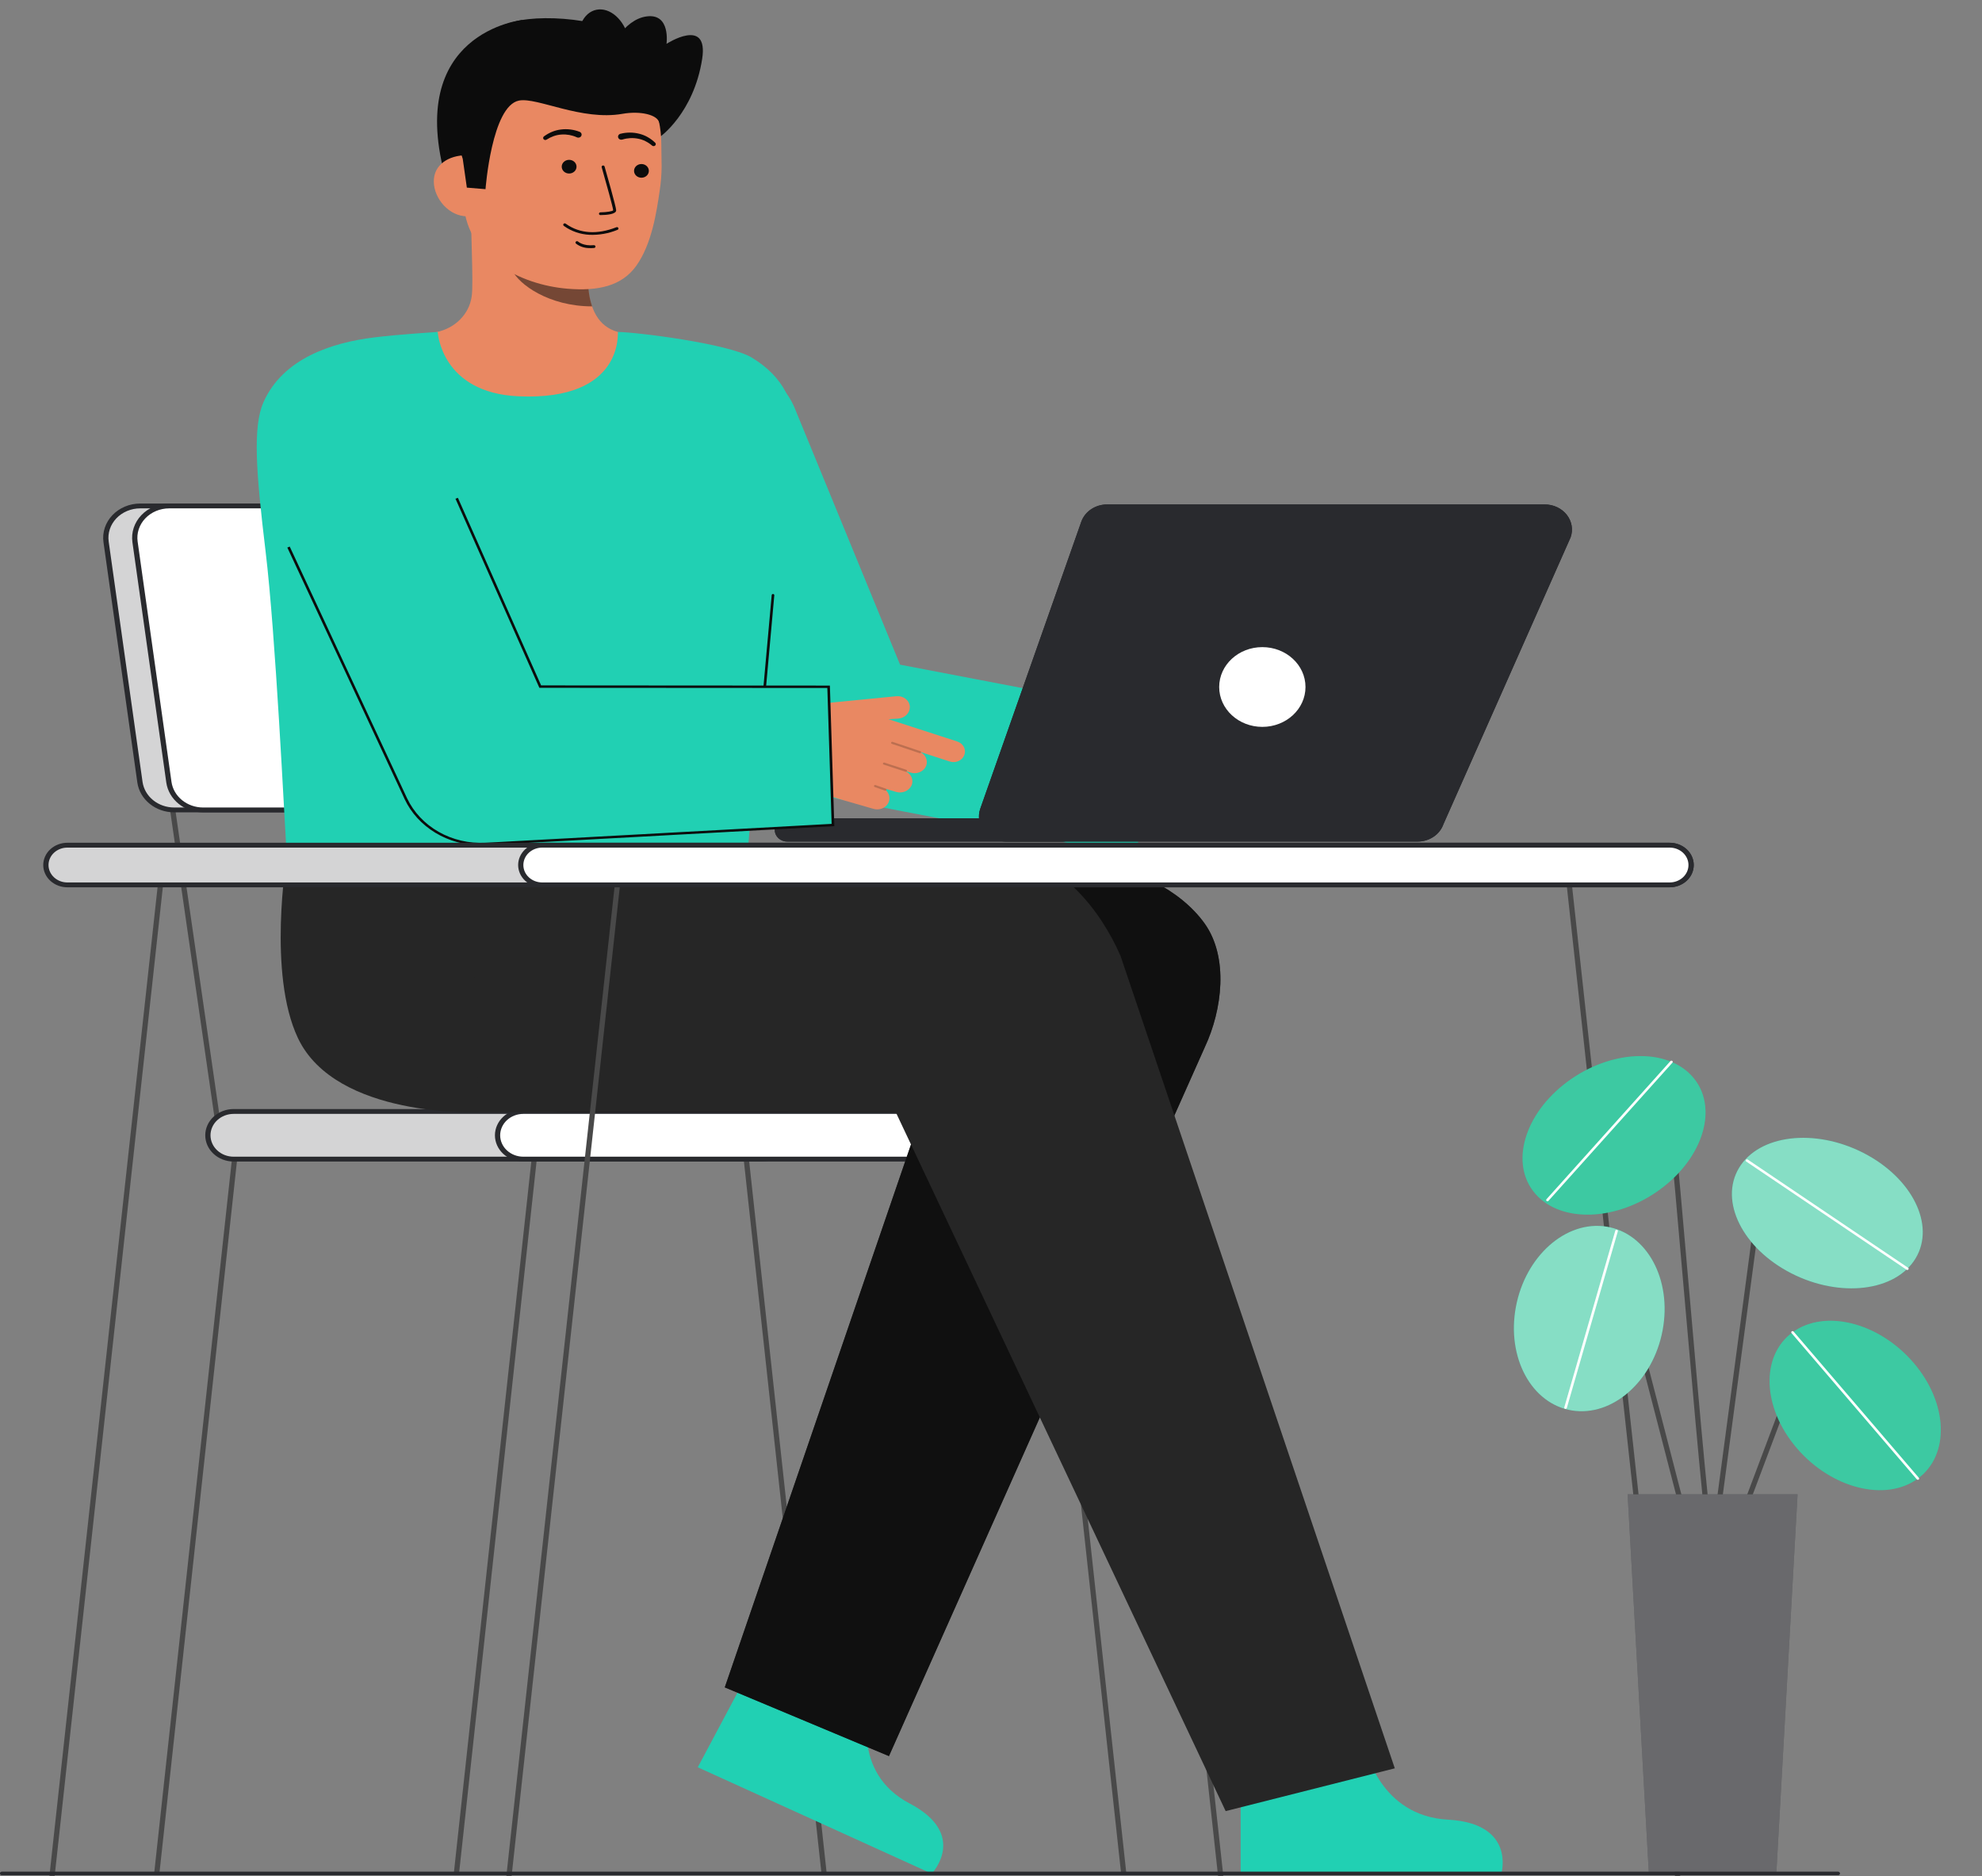 <svg width="337" height="319" viewBox="0 0 337 319" fill="none" xmlns="http://www.w3.org/2000/svg">
<rect x="0" y="0" width="337" height="319" fill="#808080" stroke="none"/>
<path d="M27.078 318.723L26.203 318.567L39.886 192.933L40.761 193.088L27.078 318.723Z" fill="#494949"/>
<path d="M78.027 318.723L77.152 318.567L90.834 192.933L91.709 193.088L78.027 318.723Z" fill="#494949"/>
<path d="M190.645 318.723L191.521 318.567L177.838 192.933L176.962 193.088L190.645 318.723Z" fill="#494949"/>
<path d="M139.697 318.723L140.572 318.567L126.89 192.933L126.014 193.088L139.697 318.723Z" fill="#494949"/>
<path d="M121.552 137.64L120.668 137.75L128.661 193.066L129.545 192.957L121.552 137.64Z" fill="#494949"/>
<path d="M29.805 137.64L28.921 137.749L36.914 193.065L37.798 192.956L29.805 137.64Z" fill="#494949"/>
<path d="M129.468 188.959H39.729C37.308 188.959 35.345 190.773 35.345 193.01V193.011C35.345 195.248 37.308 197.061 39.729 197.061H129.468C131.889 197.061 133.852 195.248 133.852 193.011V193.01C133.852 190.773 131.889 188.959 129.468 188.959Z" fill="#292A2E"/>
<path opacity="0.8" d="M129.468 188.959H39.729C37.308 188.959 35.345 190.773 35.345 193.01V193.011C35.345 195.248 37.308 197.061 39.729 197.061H129.468C131.889 197.061 133.852 195.248 133.852 193.011V193.01C133.852 190.773 131.889 188.959 129.468 188.959Z" fill="white"/>
<path d="M129.468 197.473H39.729C39.095 197.473 38.467 197.357 37.881 197.133C37.295 196.909 36.763 196.58 36.314 196.166C35.866 195.751 35.51 195.259 35.267 194.718C35.025 194.176 34.9 193.596 34.9 193.01C34.9 192.424 35.025 191.844 35.267 191.302C35.51 190.761 35.866 190.269 36.314 189.854C36.763 189.44 37.295 189.111 37.881 188.887C38.467 188.663 39.095 188.547 39.729 188.547H129.468C130.102 188.547 130.73 188.663 131.316 188.887C131.902 189.111 132.434 189.44 132.883 189.854C133.331 190.269 133.687 190.761 133.93 191.302C134.172 191.844 134.297 192.424 134.297 193.01C134.297 193.596 134.172 194.176 133.93 194.718C133.687 195.259 133.331 195.751 132.883 196.166C132.434 196.58 131.902 196.909 131.316 197.133C130.73 197.357 130.102 197.473 129.468 197.473ZM39.729 189.371C39.212 189.371 38.7 189.465 38.222 189.648C37.745 189.831 37.31 190.099 36.945 190.437C36.579 190.775 36.289 191.176 36.091 191.617C35.893 192.059 35.791 192.532 35.791 193.01C35.791 193.488 35.893 193.961 36.091 194.403C36.289 194.844 36.579 195.245 36.945 195.583C37.31 195.921 37.745 196.189 38.222 196.372C38.7 196.555 39.212 196.649 39.729 196.649H129.468C129.985 196.649 130.497 196.555 130.975 196.372C131.452 196.189 131.887 195.921 132.252 195.583C132.618 195.245 132.908 194.844 133.106 194.403C133.304 193.961 133.406 193.488 133.406 193.01C133.406 192.532 133.304 192.059 133.106 191.617C132.908 191.176 132.618 190.775 132.252 190.437C131.887 190.099 131.452 189.831 130.975 189.648C130.497 189.465 129.985 189.371 129.468 189.371H39.729Z" fill="#292A2E"/>
<path d="M178.721 188.959H88.983C86.561 188.959 84.599 190.773 84.599 193.01V193.011C84.599 195.248 86.561 197.061 88.983 197.061H178.721C181.143 197.061 183.105 195.248 183.105 193.011V193.01C183.105 190.773 181.143 188.959 178.721 188.959Z" fill="white"/>
<path d="M178.721 197.473H88.983C88.348 197.473 87.72 197.357 87.134 197.133C86.549 196.909 86.016 196.58 85.567 196.166C85.119 195.751 84.763 195.259 84.521 194.718C84.278 194.176 84.153 193.596 84.153 193.01C84.153 192.424 84.278 191.844 84.521 191.302C84.763 190.761 85.119 190.269 85.567 189.854C86.016 189.44 86.549 189.111 87.134 188.887C87.72 188.663 88.348 188.547 88.983 188.547H178.721C179.356 188.547 179.984 188.663 180.57 188.887C181.156 189.111 181.688 189.44 182.136 189.854C182.585 190.269 182.941 190.761 183.183 191.302C183.426 191.844 183.551 192.424 183.551 193.01C183.551 193.596 183.426 194.176 183.183 194.718C182.941 195.259 182.585 195.751 182.136 196.166C181.688 196.58 181.156 196.909 180.57 197.133C179.984 197.357 179.356 197.473 178.721 197.473ZM88.983 189.371C88.466 189.371 87.953 189.465 87.476 189.648C86.998 189.831 86.564 190.099 86.198 190.437C85.832 190.775 85.542 191.176 85.344 191.617C85.146 192.059 85.044 192.532 85.044 193.01C85.044 193.488 85.146 193.961 85.344 194.403C85.542 194.844 85.832 195.245 86.198 195.583C86.564 195.921 86.998 196.189 87.476 196.372C87.953 196.555 88.466 196.649 88.983 196.649H178.721C179.239 196.649 179.751 196.555 180.228 196.372C180.706 196.189 181.14 195.921 181.506 195.583C181.872 195.245 182.162 194.844 182.36 194.403C182.558 193.961 182.66 193.488 182.66 193.01C182.66 192.532 182.558 192.059 182.36 191.617C182.162 191.176 181.872 190.775 181.506 190.437C181.14 190.099 180.706 189.831 180.228 189.648C179.751 189.465 179.239 189.371 178.721 189.371H88.983Z" fill="#292A2E"/>
<path d="M116.635 137.694H29.604C28.181 137.694 26.806 137.215 25.737 136.348C24.668 135.48 23.977 134.283 23.793 132.979L18.036 92.129C17.929 91.366 17.999 90.59 18.242 89.853C18.484 89.116 18.895 88.436 19.445 87.858C19.994 87.279 20.672 86.815 21.431 86.498C22.19 86.18 23.014 86.016 23.848 86.016H110.878C112.301 86.016 113.676 86.495 114.745 87.362C115.814 88.23 116.505 89.427 116.689 90.731L122.445 131.581C122.553 132.344 122.483 133.12 122.24 133.857C121.998 134.594 121.588 135.274 121.038 135.852C120.488 136.431 119.811 136.895 119.052 137.212C118.292 137.53 117.469 137.694 116.635 137.694Z" fill="#292A2E"/>
<path opacity="0.8" d="M116.635 137.694H29.604C28.181 137.694 26.806 137.215 25.737 136.348C24.668 135.48 23.977 134.283 23.793 132.979L18.036 92.129C17.929 91.366 17.999 90.59 18.242 89.853C18.484 89.116 18.895 88.436 19.445 87.858C19.994 87.279 20.672 86.815 21.431 86.498C22.19 86.18 23.014 86.016 23.848 86.016H110.878C112.301 86.016 113.676 86.495 114.745 87.362C115.814 88.23 116.505 89.427 116.689 90.731L122.445 131.581C122.553 132.344 122.483 133.12 122.24 133.857C121.998 134.594 121.588 135.274 121.038 135.852C120.488 136.431 119.811 136.895 119.052 137.212C118.292 137.53 117.469 137.694 116.635 137.694Z" fill="white"/>
<path d="M116.635 138.106H29.604C28.073 138.102 26.596 137.586 25.447 136.653C24.297 135.72 23.552 134.434 23.351 133.032L17.595 92.183C17.479 91.361 17.554 90.526 17.815 89.733C18.076 88.94 18.518 88.208 19.11 87.585C19.701 86.963 20.43 86.464 21.247 86.122C22.064 85.781 22.951 85.604 23.848 85.604H110.878C112.409 85.607 113.886 86.123 115.036 87.056C116.185 87.989 116.93 89.276 117.131 90.678L122.887 131.528C123.003 132.349 122.928 133.184 122.667 133.977C122.406 134.77 121.964 135.502 121.373 136.124C120.781 136.747 120.052 137.246 119.235 137.587C118.418 137.929 117.532 138.106 116.635 138.106ZM23.848 86.428C23.078 86.428 22.317 86.579 21.615 86.873C20.914 87.166 20.288 87.595 19.78 88.129C19.272 88.664 18.893 89.292 18.669 89.973C18.445 90.653 18.38 91.37 18.48 92.076L24.236 132.926C24.409 134.129 25.048 135.234 26.035 136.035C27.022 136.836 28.291 137.279 29.605 137.282H116.635C117.405 137.282 118.166 137.13 118.867 136.836C119.569 136.543 120.194 136.115 120.702 135.58C121.21 135.046 121.589 134.417 121.813 133.737C122.037 133.056 122.102 132.339 122.002 131.634L116.247 90.785C116.074 89.581 115.435 88.476 114.448 87.675C113.46 86.874 112.192 86.431 110.878 86.428L23.848 86.428Z" fill="#292A2E"/>
<path d="M121.556 137.694H34.525C33.102 137.694 31.728 137.215 30.659 136.348C29.589 135.48 28.899 134.283 28.715 132.979L22.956 92.129C22.849 91.366 22.919 90.59 23.161 89.853C23.404 89.117 23.814 88.436 24.364 87.858C24.914 87.279 25.591 86.816 26.35 86.498C27.11 86.181 27.933 86.016 28.767 86.016H115.8C117.223 86.016 118.597 86.495 119.666 87.362C120.735 88.23 121.426 89.427 121.61 90.731L127.367 131.581C127.474 132.344 127.404 133.12 127.162 133.857C126.919 134.594 126.509 135.274 125.959 135.852C125.409 136.431 124.732 136.895 123.973 137.212C123.214 137.53 122.39 137.694 121.556 137.694Z" fill="white"/>
<path d="M121.556 138.106H34.525C32.995 138.102 31.517 137.586 30.368 136.653C29.218 135.72 28.474 134.434 28.273 133.032L22.516 92.183C22.4 91.361 22.475 90.526 22.736 89.733C22.998 88.94 23.439 88.208 24.031 87.586C24.622 86.963 25.351 86.464 26.168 86.123C26.985 85.781 27.872 85.604 28.768 85.604H115.799C117.33 85.607 118.807 86.123 119.957 87.056C121.107 87.989 121.851 89.276 122.052 90.678L127.809 131.528C127.925 132.349 127.849 133.184 127.588 133.977C127.327 134.77 126.886 135.502 126.294 136.124C125.702 136.747 124.973 137.245 124.156 137.587C123.34 137.929 122.453 138.106 121.556 138.106ZM28.768 86.428C27.998 86.428 27.238 86.58 26.536 86.874C25.835 87.167 25.21 87.596 24.702 88.13C24.194 88.665 23.816 89.293 23.591 89.974C23.367 90.654 23.302 91.371 23.402 92.076L29.157 132.926C29.329 134.129 29.968 135.234 30.956 136.035C31.943 136.836 33.211 137.279 34.525 137.282H121.556C122.326 137.282 123.087 137.13 123.789 136.837C124.49 136.543 125.116 136.115 125.624 135.581C126.132 135.046 126.511 134.417 126.735 133.737C126.959 133.056 127.024 132.339 126.925 131.634L121.168 90.785C120.995 89.581 120.356 88.476 119.369 87.675C118.382 86.874 117.113 86.431 115.799 86.428L28.768 86.428Z" fill="#292A2E"/>
<path d="M189.209 147.021L188.322 147.104L207.113 318.999L208 318.916L189.209 147.021Z" fill="#494949"/>
<path d="M112.177 23.304C112.177 23.304 117.961 19.271 119.394 9.986C120.503 2.798 113.327 7.455 113.327 7.455C113.327 7.455 114.071 2.271 109.983 2.786C105.896 3.3 103.609 8.745 103.609 8.745" fill="#0C0C0C"/>
<path d="M88.86 3.393C88.86 3.393 68.58 5.403 75.912 30.793L77.706 30.904L81.349 31.13" fill="#0C0C0C"/>
<path d="M108.781 57.31C108.692 57.299 107.702 72.467 88.63 71.146C75.427 70.232 70.719 57.288 70.417 57.288C71.84 57.009 73.599 56.584 74.299 56.439C75.822 56.112 77.202 55.365 78.255 54.295C79.307 53.226 79.983 51.886 80.191 50.454C80.577 48.304 79.923 37.303 80.123 35.128L100.39 39.308C100.107 43.903 98.125 54.554 105.071 56.439C106.228 56.751 107.473 57.038 108.781 57.31Z" fill="#E98862"/>
<path opacity="0.52" d="M100.675 52.086C100.358 51.141 100.153 50.166 100.065 49.179C99.843 46.928 99.888 44.661 100.199 42.419C96.08 41.906 92.199 40.335 88.998 37.885C88.622 39.169 86.552 44.781 87.126 46.001C88.207 48.308 93.296 52.086 100.675 52.086Z" fill="#0C0C0C"/>
<path d="M96.492 49.084C88.496 48.421 78.927 43.753 78.789 33.725L78.664 24.676C78.526 14.647 84.115 6.451 94.334 6.33C104.553 6.211 112.303 14.25 112.441 24.279L112.496 28.285C112.489 29.661 112.38 31.035 112.171 32.397C111.647 36.001 110.834 41.48 108.187 45.186C105.688 48.686 101.6 49.507 96.492 49.084Z" fill="#E98862"/>
<path d="M100.202 39.918C101.852 39.987 103.496 39.697 105.003 39.071C105.034 39.059 105.062 39.041 105.086 39.018C105.109 38.996 105.128 38.97 105.141 38.941C105.153 38.911 105.16 38.88 105.159 38.849C105.159 38.818 105.152 38.787 105.139 38.758C105.125 38.729 105.106 38.703 105.082 38.681C105.058 38.66 105.029 38.642 104.998 38.631C104.966 38.619 104.932 38.613 104.899 38.614C104.865 38.614 104.831 38.62 104.8 38.633C101.555 39.911 98.608 39.724 96.279 38.091C96.232 38.056 96.183 38.025 96.132 37.995C96.074 37.97 96.007 37.966 95.945 37.984C95.884 38.002 95.832 38.041 95.8 38.093C95.768 38.144 95.758 38.205 95.772 38.263C95.786 38.322 95.823 38.373 95.876 38.407C95.894 38.418 95.924 38.439 95.965 38.469C97.19 39.331 98.665 39.836 100.202 39.918Z" fill="#0C0C0C"/>
<path d="M100.125 42.176C100.423 42.193 100.722 42.187 101.019 42.157C101.087 42.15 101.149 42.119 101.192 42.069C101.235 42.02 101.255 41.958 101.248 41.895C101.241 41.832 101.207 41.774 101.154 41.735C101.101 41.695 101.032 41.676 100.964 41.683C99.178 41.858 98.326 41.102 98.29 41.07C98.242 41.025 98.176 41 98.108 41C98.039 41 97.974 41.025 97.925 41.069C97.877 41.114 97.85 41.175 97.85 41.238C97.85 41.301 97.877 41.361 97.925 41.406C98.54 41.89 99.317 42.162 100.125 42.176Z" fill="#0C0C0C"/>
<path d="M109.066 30.213C109.761 30.213 110.325 29.693 110.325 29.05C110.325 28.408 109.761 27.887 109.066 27.887C108.371 27.887 107.807 28.408 107.807 29.05C107.807 29.693 108.371 30.213 109.066 30.213Z" fill="#0C0C0C"/>
<path d="M96.769 29.501C97.464 29.501 98.027 28.98 98.027 28.337C98.027 27.695 97.464 27.174 96.769 27.174C96.073 27.174 95.51 27.695 95.51 28.337C95.51 28.98 96.073 29.501 96.769 29.501Z" fill="#0C0C0C"/>
<path d="M79.465 36.773C76.36 36.809 73.8 33.769 73.76 30.899C73.719 28.03 76.216 26.418 79.322 26.381L80.948 28.285L82.135 36.741L79.465 36.773Z" fill="#E98862"/>
<path d="M82.553 32.162C82.553 32.162 83.602 17.971 88.259 17.095C91.36 16.511 98.882 20.576 105.848 19.349C108.896 18.813 111.789 19.509 112.083 20.839C112.2 21.366 114.099 13.796 109.326 8.053C105.526 3.479 93.09 2.187 87.433 3.687C71.768 7.839 78.68 27.006 78.68 27.006L79.379 31.898L82.553 32.162Z" fill="#0C0C0C"/>
<path d="M102.077 36.568H102.097C103.098 36.559 104.775 36.44 104.769 35.748C104.762 35.175 102.997 29.004 102.795 28.302C102.775 28.244 102.732 28.195 102.675 28.165C102.617 28.135 102.549 28.128 102.486 28.143C102.422 28.159 102.367 28.197 102.333 28.249C102.299 28.301 102.288 28.363 102.302 28.423C103.086 31.156 104.254 35.364 104.259 35.754C104.162 35.919 103.129 36.088 102.092 36.098C102.027 36.1 101.965 36.124 101.918 36.166C101.872 36.209 101.845 36.266 101.843 36.327C101.841 36.387 101.864 36.446 101.908 36.491C101.951 36.536 102.012 36.564 102.077 36.569V36.568Z" fill="#0C0C0C"/>
<path d="M105.493 22.743C106.545 22.475 107.655 22.475 108.707 22.743C109.224 22.871 109.717 23.07 110.169 23.334C110.617 23.593 111.027 23.902 111.39 24.255C111.46 24.318 111.5 24.403 111.503 24.492C111.505 24.582 111.47 24.669 111.404 24.734C111.338 24.8 111.247 24.839 111.15 24.844C111.053 24.848 110.959 24.817 110.886 24.758L110.863 24.74C110.527 24.452 110.152 24.204 109.749 24.003C109.353 23.802 108.927 23.659 108.484 23.576C107.613 23.407 106.71 23.454 105.865 23.712L105.829 23.723C105.69 23.769 105.536 23.761 105.403 23.702C105.269 23.643 105.167 23.538 105.117 23.409C105.068 23.28 105.076 23.139 105.14 23.015C105.204 22.892 105.318 22.797 105.457 22.752L105.493 22.743Z" fill="#0C0C0C"/>
<path d="M98.046 23.327C97.246 22.968 96.357 22.81 95.469 22.87C95.019 22.898 94.576 22.988 94.154 23.137C93.726 23.288 93.32 23.487 92.945 23.73L92.921 23.745C92.841 23.793 92.744 23.81 92.65 23.793C92.556 23.776 92.473 23.727 92.418 23.655C92.363 23.583 92.34 23.494 92.354 23.407C92.368 23.319 92.417 23.24 92.493 23.186C92.904 22.881 93.355 22.624 93.836 22.423C94.322 22.218 94.839 22.081 95.37 22.017C96.451 21.881 97.552 22.017 98.556 22.412C98.692 22.466 98.799 22.569 98.853 22.696C98.907 22.823 98.904 22.966 98.845 23.091C98.786 23.217 98.676 23.316 98.538 23.366C98.4 23.416 98.246 23.414 98.11 23.359L98.079 23.345L98.046 23.327Z" fill="#0C0C0C"/>
<path d="M103.996 12.975C106.295 12.531 107.586 9.637 106.879 6.511C106.172 3.385 103.735 1.21 101.437 1.654C99.138 2.098 97.847 4.992 98.554 8.118C99.261 11.244 101.698 13.418 103.996 12.975Z" fill="#0C0C0C"/>
<path d="M232.201 297.274C232.201 297.274 234.591 308.721 246.191 309.359C257.79 309.997 255.275 318.536 255.275 318.536H210.948V298.072L232.201 297.274Z" fill="#21D0B3"/>
<path d="M147.87 290.046C147.87 290.046 144.546 301.293 154.65 306.596C164.754 311.899 158.418 318.535 158.418 318.535L118.643 300.454L128.418 282.092L147.87 290.046Z" fill="#21D0B3"/>
<path d="M123.235 286.869L156.777 189.094H95.977C83.763 189.094 78.672 179.524 78.672 168.24C78.672 156.955 90.679 147.063 102.891 147.063H184.95C192.399 147.063 200.751 151.272 204.84 157.026C208.928 162.78 207.823 171.696 204.861 178.012L151.148 298.553" fill="#262626"/>
<path opacity="0.8" d="M123.235 286.869L156.777 189.094H95.977C83.763 189.094 78.672 179.524 78.672 168.24C78.672 156.955 90.679 147.063 102.891 147.063H184.95C192.399 147.063 200.751 151.272 204.84 157.026C208.928 162.78 207.823 171.696 204.861 178.012L151.148 298.553" fill="#0A0A0A"/>
<path d="M208.399 307.905L152.313 189.094L78.671 189.09C61.416 187.84 53.513 179.102 53.764 167.82C54.012 156.681 60.116 145.678 72.117 145.678H171.374C180.253 145.847 187.239 154.914 190.533 162.534L237.158 300.631" fill="#262626"/>
<path d="M48.742 145.815C48.742 145.815 45.471 165.521 50.655 176.477C57.127 190.156 81.388 189.09 81.388 189.09L80.021 145.678L48.742 145.815Z" fill="#262626"/>
<path d="M192.643 145.427L140.624 135.467C138.456 135.052 136.437 134.138 134.753 132.811C133.069 131.484 131.774 129.785 130.988 127.873L110.528 78.055C109.905 76.56 109.608 74.966 109.654 73.364C109.7 71.763 110.088 70.186 110.795 68.723C111.502 67.26 112.516 65.941 113.776 64.841C115.037 63.741 116.521 62.883 118.142 62.314C119.763 61.746 121.49 61.479 123.223 61.529C124.956 61.579 126.661 61.945 128.24 62.605C129.82 63.266 131.243 64.209 132.427 65.379C133.611 66.549 134.533 67.924 135.141 69.425L153.038 113.001L197.986 121.607C197.986 121.607 193.545 145.599 192.643 145.427Z" fill="#21D0B3"/>
<path d="M132.477 90.706C131.877 97.227 127.619 137.911 127.039 145.943H48.776C48.326 138.699 46.866 107.941 45.161 93.775C43.533 80.256 42.943 72.542 44.818 68.341C48.124 60.931 56.399 58.266 63.526 57.374C67.878 56.83 74.424 56.439 74.424 56.439C74.424 56.439 74.978 66.799 88.194 67.376C106.184 68.158 104.983 56.439 105.072 56.439C107.986 56.439 123.851 58.398 127.817 60.787C133.421 64.161 135.076 68.759 135.142 72.984C135.217 77.849 133.158 83.31 132.477 90.706Z" fill="#21D0B3"/>
<path d="M129.402 123.949H129.383C129.354 123.947 129.325 123.939 129.299 123.927C129.273 123.915 129.25 123.898 129.231 123.877C129.212 123.856 129.198 123.832 129.189 123.807C129.18 123.781 129.177 123.754 129.179 123.727L131.211 101.175C131.213 101.148 131.22 101.121 131.233 101.097C131.246 101.072 131.265 101.051 131.287 101.033C131.31 101.016 131.336 101.002 131.364 100.994C131.392 100.986 131.422 100.984 131.451 100.987C131.48 100.989 131.509 100.997 131.535 101.009C131.561 101.021 131.584 101.038 131.603 101.059C131.622 101.08 131.636 101.104 131.645 101.129C131.654 101.155 131.657 101.182 131.655 101.209L129.623 123.761C129.618 123.812 129.593 123.86 129.552 123.895C129.511 123.93 129.457 123.949 129.402 123.949Z" fill="#0C0C0C"/>
<path d="M166.675 137.484L183.847 88.708C184.149 87.851 184.736 87.104 185.526 86.575C186.315 86.045 187.265 85.76 188.241 85.76H262.66C263.389 85.76 264.108 85.919 264.758 86.225C265.408 86.531 265.97 86.975 266.399 87.52C266.827 88.065 267.11 88.697 267.224 89.362C267.338 90.028 267.279 90.709 267.054 91.35L245.424 140.127C245.122 140.984 244.535 141.731 243.745 142.261C242.956 142.791 242.006 143.076 241.03 143.076H171.069C170.339 143.076 169.62 142.916 168.97 142.61C168.32 142.304 167.758 141.86 167.329 141.315C166.901 140.77 166.618 140.138 166.504 139.472C166.39 138.806 166.449 138.125 166.675 137.484Z" fill="#292A2E"/>
<path d="M166.675 137.484L183.847 88.708C184.149 87.851 184.736 87.104 185.526 86.575C186.315 86.045 187.265 85.76 188.241 85.76H262.66C263.389 85.76 264.108 85.919 264.758 86.225C265.408 86.531 265.97 86.975 266.399 87.52C266.827 88.065 267.11 88.697 267.224 89.362C267.338 90.028 267.279 90.709 267.054 91.35L245.424 140.127C245.122 140.984 244.535 141.731 243.745 142.261C242.956 142.791 242.006 143.076 241.03 143.076H171.069C170.339 143.076 169.62 142.916 168.97 142.61C168.32 142.304 167.758 141.86 167.329 141.315C166.901 140.77 166.618 140.138 166.504 139.472C166.39 138.806 166.449 138.125 166.675 137.484Z" fill="#292A2E"/>
<path d="M180.683 139.119H133.851C132.684 139.119 131.738 139.993 131.738 141.071V141.122C131.738 142.2 132.684 143.074 133.851 143.074H180.683C181.85 143.074 182.796 142.2 182.796 141.122V141.071C182.796 139.993 181.85 139.119 180.683 139.119Z" fill="#292A2E"/>
<path d="M180.683 139.119H133.851C132.684 139.119 131.738 139.993 131.738 141.071V141.122C131.738 142.2 132.684 143.074 133.851 143.074H180.683C181.85 143.074 182.796 142.2 182.796 141.122V141.071C182.796 139.993 181.85 139.119 180.683 139.119Z" fill="#292A2E"/>
<path d="M214.635 123.576C218.688 123.576 221.973 120.541 221.973 116.796C221.973 113.052 218.688 110.017 214.635 110.017C210.583 110.017 207.298 113.052 207.298 116.796C207.298 120.541 210.583 123.576 214.635 123.576Z" fill="white"/>
<path d="M162.76 126.058L151.072 122.273L152.75 122.166C153.291 122.121 153.794 121.889 154.156 121.515C154.518 121.141 154.714 120.654 154.702 120.153C154.687 119.894 154.615 119.641 154.49 119.409C154.365 119.177 154.19 118.971 153.976 118.803C153.762 118.636 153.514 118.51 153.246 118.434C152.977 118.359 152.695 118.334 152.417 118.362L131.738 120.393L132.273 126.533C132.44 128.44 133.219 130.258 134.511 131.753C135.803 133.248 137.549 134.352 139.525 134.924L148.48 137.502C148.943 137.644 149.444 137.635 149.9 137.475C150.355 137.314 150.737 137.014 150.98 136.623C151.192 136.267 151.274 135.857 151.216 135.454C151.158 135.051 150.961 134.675 150.656 134.382C150.676 134.369 150.692 134.353 150.705 134.334C150.718 134.315 150.726 134.293 150.729 134.271C150.733 134.249 150.731 134.226 150.725 134.205C150.718 134.183 150.707 134.163 150.692 134.145L152.341 134.623C152.856 134.783 153.417 134.756 153.911 134.548C154.406 134.34 154.796 133.967 155.003 133.503C155.173 133.083 155.177 132.62 155.013 132.197C154.85 131.775 154.531 131.419 154.112 131.192C154.131 131.183 154.148 131.17 154.163 131.154L154.841 131.351C155.304 131.493 155.805 131.483 156.261 131.323C156.716 131.163 157.098 130.862 157.341 130.472C157.598 130.039 157.663 129.532 157.523 129.056C157.384 128.58 157.05 128.172 156.592 127.918C156.596 127.905 156.598 127.892 156.599 127.879L161.466 129.456C161.708 129.537 161.965 129.572 162.222 129.561C162.479 129.549 162.731 129.491 162.964 129.389C163.196 129.287 163.405 129.144 163.577 128.967C163.749 128.79 163.881 128.583 163.966 128.359C164.051 128.134 164.088 127.897 164.073 127.659C164.058 127.422 163.992 127.19 163.879 126.976C163.766 126.762 163.609 126.571 163.416 126.414C163.223 126.257 162.998 126.136 162.754 126.06L162.76 126.058Z" fill="#E98862"/>
<path opacity="0.2" d="M156.414 128.054C156.392 128.053 156.369 128.05 156.348 128.043L151.64 126.461C151.591 126.445 151.552 126.411 151.53 126.368C151.509 126.325 151.507 126.275 151.524 126.231C151.542 126.186 151.578 126.15 151.625 126.13C151.672 126.11 151.725 126.108 151.773 126.124L156.482 127.706C156.525 127.72 156.561 127.748 156.584 127.785C156.607 127.821 156.615 127.864 156.607 127.906C156.599 127.947 156.575 127.985 156.54 128.012C156.505 128.039 156.461 128.054 156.416 128.054H156.414Z" fill="#0A0A0A"/>
<path opacity="0.2" d="M154.033 131.216C154.011 131.216 153.989 131.213 153.968 131.206L150.257 129.989C150.233 129.982 150.21 129.97 150.191 129.954C150.171 129.939 150.155 129.92 150.144 129.898C150.132 129.877 150.126 129.853 150.124 129.83C150.123 129.806 150.126 129.782 150.135 129.759C150.144 129.737 150.157 129.716 150.174 129.698C150.192 129.681 150.213 129.667 150.236 129.656C150.26 129.646 150.285 129.641 150.311 129.64C150.337 129.639 150.363 129.643 150.387 129.652L154.098 130.868C154.141 130.882 154.177 130.91 154.201 130.947C154.224 130.983 154.232 131.026 154.224 131.067C154.217 131.109 154.193 131.147 154.158 131.174C154.123 131.201 154.079 131.216 154.033 131.216Z" fill="#0A0A0A"/>
<path opacity="0.2" d="M150.539 134.426C150.515 134.426 150.492 134.422 150.47 134.414L148.731 133.802C148.683 133.785 148.644 133.751 148.623 133.707C148.602 133.664 148.601 133.615 148.619 133.57C148.638 133.526 148.674 133.49 148.721 133.471C148.768 133.451 148.822 133.45 148.87 133.467L150.608 134.079C150.651 134.094 150.686 134.122 150.709 134.159C150.731 134.195 150.739 134.238 150.731 134.279C150.722 134.321 150.699 134.358 150.664 134.385C150.629 134.412 150.585 134.426 150.539 134.426H150.539Z" fill="#0A0A0A"/>
<path d="M140.89 116.759L91.858 116.728L73.308 74.918L45.637 85.668L68.779 135.29L69.005 135.784C70.138 138.196 72.045 140.228 74.469 141.605C76.893 142.982 79.716 143.638 82.556 143.483L141.631 140.258L140.89 116.759Z" fill="#21D0B3"/>
<path d="M81.745 143.71C78.996 143.706 76.308 142.962 74.009 141.569C71.711 140.175 69.901 138.194 68.802 135.866L68.576 135.372L48.854 93.091L49.264 92.926L69.211 135.704C70.33 138.073 72.208 140.069 74.591 141.423C76.975 142.777 79.75 143.424 82.543 143.277L141.402 140.065L140.672 116.965L91.708 116.935L77.444 84.787L77.856 84.631L92.006 116.523L141.105 116.554L141.86 140.452L141.644 140.464L82.571 143.688C82.295 143.703 82.018 143.71 81.745 143.71Z" fill="#0C0C0C"/>
<path d="M27.207 147.024L8.402 318.918L9.289 319.001L28.094 147.106L27.207 147.024Z" fill="#494949"/>
<path d="M104.9 147.024L86.096 318.918L86.983 319.001L105.787 147.106L104.9 147.024Z" fill="#494949"/>
<path d="M266.902 147.021L266.015 147.104L284.807 319L285.694 318.917L266.902 147.021Z" fill="#494949"/>
<path d="M283.847 143.688H11.492C9.475 143.688 7.839 145.199 7.839 147.063C7.839 148.926 9.475 150.437 11.492 150.437H283.847C285.865 150.437 287.5 148.926 287.5 147.063C287.5 145.199 285.865 143.688 283.847 143.688Z" fill="#292A2E"/>
<path opacity="0.8" d="M283.847 143.688H11.492C9.475 143.688 7.839 145.199 7.839 147.063C7.839 148.926 9.475 150.437 11.492 150.437H283.847C285.865 150.437 287.5 148.926 287.5 147.063C287.5 145.199 285.865 143.688 283.847 143.688Z" fill="white"/>
<path d="M283.848 150.849H11.494C10.952 150.854 10.414 150.76 9.912 150.572C9.41 150.384 8.953 150.106 8.568 149.754C8.183 149.402 7.877 148.983 7.669 148.521C7.46 148.059 7.353 147.563 7.353 147.063C7.353 146.562 7.46 146.066 7.669 145.604C7.877 145.142 8.183 144.723 8.568 144.371C8.953 144.019 9.41 143.741 9.912 143.553C10.414 143.365 10.952 143.271 11.494 143.276H283.848C284.39 143.271 284.927 143.365 285.429 143.553C285.931 143.741 286.388 144.019 286.773 144.371C287.158 144.723 287.464 145.142 287.673 145.604C287.881 146.066 287.989 146.562 287.989 147.063C287.989 147.563 287.881 148.059 287.673 148.521C287.464 148.983 287.158 149.402 286.773 149.754C286.388 150.106 285.931 150.384 285.429 150.572C284.927 150.76 284.39 150.854 283.848 150.849ZM11.494 144.1C11.069 144.095 10.648 144.168 10.255 144.315C9.862 144.462 9.504 144.68 9.202 144.955C8.9 145.231 8.66 145.559 8.497 145.921C8.333 146.282 8.249 146.671 8.249 147.063C8.249 147.455 8.333 147.843 8.497 148.205C8.66 148.566 8.9 148.895 9.202 149.17C9.504 149.446 9.862 149.663 10.255 149.81C10.648 149.957 11.069 150.03 11.494 150.025H283.848C284.272 150.03 284.693 149.957 285.087 149.81C285.48 149.663 285.838 149.446 286.14 149.17C286.441 148.895 286.681 148.566 286.845 148.205C287.008 147.843 287.092 147.455 287.092 147.063C287.092 146.671 287.008 146.282 286.845 145.921C286.681 145.559 286.441 145.231 286.14 144.955C285.838 144.68 285.48 144.462 285.087 144.315C284.693 144.168 284.272 144.095 283.848 144.1H11.494Z" fill="#292A2E"/>
<path d="M283.847 143.688H92.156C90.138 143.688 88.503 145.199 88.503 147.063C88.503 148.926 90.138 150.437 92.156 150.437H283.847C285.865 150.437 287.5 148.926 287.5 147.063C287.5 145.199 285.865 143.688 283.847 143.688Z" fill="white"/>
<path d="M283.848 150.849H92.156C91.076 150.839 90.045 150.435 89.285 149.726C88.526 149.017 88.1 148.06 88.1 147.063C88.1 146.065 88.526 145.108 89.285 144.399C90.045 143.69 91.076 143.286 92.156 143.276H283.848C284.39 143.271 284.927 143.365 285.429 143.553C285.931 143.741 286.388 144.019 286.773 144.371C287.158 144.723 287.464 145.142 287.673 145.604C287.881 146.066 287.989 146.562 287.989 147.063C287.989 147.563 287.881 148.059 287.673 148.521C287.464 148.983 287.158 149.402 286.773 149.754C286.388 150.106 285.931 150.384 285.429 150.572C284.927 150.76 284.39 150.854 283.848 150.849ZM92.156 144.1C91.312 144.109 90.506 144.425 89.912 144.98C89.319 145.535 88.987 146.283 88.987 147.063C88.987 147.842 89.319 148.591 89.912 149.145C90.506 149.7 91.312 150.016 92.156 150.025H283.848C284.272 150.03 284.693 149.957 285.087 149.81C285.48 149.663 285.838 149.446 286.14 149.17C286.441 148.895 286.681 148.566 286.845 148.205C287.008 147.843 287.092 147.455 287.092 147.063C287.092 146.671 287.008 146.282 286.845 145.921C286.681 145.559 286.441 145.231 286.14 144.955C285.838 144.68 285.48 144.462 285.087 144.315C284.693 144.168 284.272 144.095 283.848 144.1H92.156Z" fill="#292A2E"/>
<path d="M291.194 264.2C291.135 264.2 291.077 264.19 291.023 264.169C290.969 264.148 290.92 264.118 290.879 264.079C290.251 263.499 289.227 252.852 286.469 221.153C285.341 208.182 284.275 195.93 283.497 188.485C283.442 187.953 283.219 187.891 283.146 187.871C282.081 187.574 278.843 189.933 277.036 191.999C276.961 192.084 276.854 192.138 276.736 192.15C276.618 192.161 276.501 192.129 276.409 192.06C276.317 191.991 276.258 191.892 276.246 191.783C276.233 191.674 276.268 191.566 276.342 191.481C277.538 190.115 281.434 186.534 283.402 187.082C283.799 187.192 284.294 187.511 284.385 188.406C285.164 195.858 286.229 208.113 287.358 221.087C289.034 240.35 290.932 262.174 291.556 263.548C291.603 263.61 291.632 263.682 291.638 263.758C291.644 263.833 291.628 263.909 291.59 263.976C291.553 264.044 291.496 264.1 291.426 264.14C291.356 264.179 291.276 264.2 291.194 264.2Z" fill="#494949"/>
<path d="M282.352 202.147C289.749 196.669 292.2 188.142 287.828 183.102C283.455 178.061 273.915 178.416 266.518 183.895C259.121 189.373 256.67 197.9 261.042 202.941C265.415 207.981 274.955 207.626 282.352 202.147Z" fill="#0CBC8B"/>
<path opacity="0.2" d="M282.352 202.147C289.749 196.669 292.2 188.142 287.828 183.102C283.455 178.061 273.915 178.416 266.518 183.895C259.121 189.373 256.67 197.9 261.042 202.941C265.415 207.981 274.955 207.626 282.352 202.147Z" fill="white"/>
<path d="M263.116 204.222C263.074 204.222 263.032 204.211 262.996 204.19C262.961 204.169 262.932 204.139 262.914 204.104C262.896 204.069 262.889 204.029 262.895 203.991C262.9 203.952 262.917 203.915 262.944 203.885L284.024 180.396C284.062 180.354 284.116 180.328 284.175 180.323C284.234 180.318 284.293 180.334 284.338 180.369C284.384 180.404 284.412 180.454 284.418 180.509C284.423 180.563 284.405 180.617 284.368 180.659L263.287 204.148C263.267 204.171 263.24 204.19 263.211 204.203C263.181 204.216 263.149 204.222 263.116 204.222Z" fill="white"/>
<path d="M295.791 259.165C295.72 259.165 295.65 259.149 295.587 259.119C295.524 259.089 295.469 259.045 295.428 258.991C295.387 258.938 295.36 258.876 295.35 258.811C295.34 258.746 295.347 258.679 295.37 258.617L303.289 237.576C303.522 236.958 303.92 236.404 304.445 235.964C304.97 235.525 305.606 235.214 306.294 235.06C306.983 234.907 307.703 234.915 308.387 235.085C309.071 235.255 309.698 235.581 310.211 236.033L314.397 239.728C314.483 239.803 314.532 239.907 314.535 240.016C314.538 240.125 314.494 240.231 314.412 240.31C314.33 240.389 314.218 240.435 314.1 240.438C313.981 240.44 313.867 240.399 313.781 240.324L309.595 236.628C309.191 236.272 308.695 236.014 308.155 235.88C307.615 235.746 307.047 235.739 306.503 235.861C305.96 235.982 305.457 236.227 305.043 236.574C304.628 236.921 304.315 237.359 304.131 237.847L296.213 258.888C296.182 258.969 296.125 259.039 296.05 259.089C295.974 259.138 295.884 259.165 295.791 259.165Z" fill="#494949"/>
<path d="M326.092 251.377C331.574 247.368 331.248 238.55 325.365 231.682C319.481 224.814 310.268 222.497 304.786 226.506C299.305 230.515 299.63 239.333 305.514 246.201C311.397 253.069 320.611 255.387 326.092 251.377Z" fill="#0CBC8B"/>
<path d="M287.599 262.858C287.499 262.858 287.401 262.827 287.323 262.77C287.244 262.713 287.189 262.633 287.166 262.543L273.875 211.204C273.784 210.855 273.591 210.535 273.316 210.28C273.041 210.025 272.695 209.845 272.317 209.76C271.939 209.675 271.542 209.688 271.171 209.797C270.8 209.907 270.469 210.109 270.214 210.381L266.118 214.755C266.08 214.796 266.033 214.83 265.981 214.855C265.928 214.88 265.871 214.895 265.812 214.899C265.754 214.903 265.695 214.896 265.639 214.879C265.583 214.862 265.531 214.835 265.486 214.8C265.442 214.764 265.405 214.721 265.379 214.672C265.353 214.623 265.337 214.57 265.333 214.516C265.33 214.461 265.337 214.407 265.356 214.355C265.375 214.304 265.405 214.256 265.444 214.216L269.54 209.842C269.902 209.455 270.373 209.168 270.9 209.013C271.428 208.857 271.991 208.839 272.529 208.96C273.067 209.081 273.558 209.337 273.949 209.7C274.339 210.062 274.614 210.517 274.742 211.015L288.03 262.353C288.057 262.459 288.037 262.57 287.976 262.663C287.914 262.755 287.815 262.821 287.7 262.847C287.667 262.854 287.633 262.858 287.599 262.858Z" fill="#494949"/>
<path d="M282.695 226.159C284.311 217.528 280.036 209.639 273.147 208.538C266.258 207.437 259.364 213.542 257.749 222.173C256.133 230.804 260.408 238.694 267.297 239.794C274.186 240.895 281.08 234.79 282.695 226.159Z" fill="#0CBC8B"/>
<path d="M291.194 264.2C291.176 264.2 291.158 264.199 291.139 264.197C291.081 264.191 291.025 264.174 290.974 264.147C290.923 264.12 290.878 264.085 290.842 264.042C290.806 263.999 290.78 263.95 290.764 263.898C290.748 263.846 290.744 263.792 290.751 263.738L299.236 200.08C299.329 199.386 299.636 198.732 300.121 198.196C300.606 197.66 301.249 197.265 301.971 197.058C302.693 196.852 303.465 196.842 304.193 197.031C304.921 197.219 305.575 197.598 306.075 198.122L315.774 208.272C315.852 208.354 315.892 208.461 315.885 208.57C315.877 208.679 315.823 208.781 315.735 208.854C315.646 208.926 315.53 208.963 315.412 208.956C315.294 208.949 315.184 208.899 315.105 208.817L305.407 198.667C305.02 198.263 304.515 197.97 303.952 197.824C303.389 197.678 302.793 197.685 302.235 197.845C301.676 198.005 301.18 198.31 300.805 198.725C300.43 199.139 300.193 199.644 300.121 200.18L291.636 263.838C291.623 263.938 291.571 264.03 291.489 264.097C291.408 264.163 291.303 264.2 291.194 264.2Z" fill="#494949"/>
<path d="M325.721 213.913C329.105 208.26 325.124 200.241 316.829 196.001C308.533 191.761 299.065 192.906 295.682 198.559C292.298 204.212 296.279 212.231 304.574 216.471C312.87 220.71 322.337 219.565 325.721 213.913Z" fill="#0CBC8B"/>
<path opacity="0.2" d="M326.092 251.377C331.574 247.368 331.248 238.55 325.365 231.682C319.481 224.814 310.268 222.497 304.786 226.506C299.305 230.515 299.63 239.333 305.514 246.201C311.397 253.069 320.611 255.387 326.092 251.377Z" fill="white"/>
<path opacity="0.5" d="M282.695 226.159C284.311 217.528 280.036 209.639 273.147 208.538C266.258 207.437 259.364 213.542 257.749 222.173C256.133 230.804 260.408 238.694 267.297 239.794C274.186 240.895 281.08 234.79 282.695 226.159Z" fill="white"/>
<path opacity="0.5" d="M325.721 213.913C329.105 208.26 325.124 200.241 316.829 196.001C308.533 191.761 299.065 192.906 295.682 198.559C292.298 204.212 296.279 212.231 304.574 216.471C312.87 220.71 322.337 219.565 325.721 213.913Z" fill="white"/>
<path d="M302.047 318.214H280.341L276.743 254.042H305.644L302.047 318.214Z" fill="#292A2E"/>
<path opacity="0.3" d="M302.047 318.214H280.341L276.743 254.042H305.644L302.047 318.214Z" fill="white"/>
<path d="M326.093 251.58C326.059 251.58 326.026 251.573 325.996 251.56C325.966 251.546 325.939 251.527 325.918 251.502L304.611 226.631C304.575 226.588 304.558 226.533 304.565 226.479C304.571 226.425 304.601 226.375 304.648 226.341C304.694 226.307 304.753 226.292 304.812 226.298C304.87 226.305 304.924 226.332 304.961 226.375L326.268 251.246C326.294 251.277 326.31 251.313 326.315 251.352C326.319 251.39 326.312 251.429 326.294 251.464C326.276 251.499 326.247 251.528 326.212 251.549C326.176 251.57 326.135 251.58 326.093 251.58Z" fill="white"/>
<path d="M324.304 215.905C324.257 215.905 324.211 215.891 324.173 215.864L296.908 197.469C296.86 197.437 296.828 197.388 296.819 197.334C296.81 197.28 296.824 197.225 296.859 197.181C296.894 197.137 296.947 197.108 297.005 197.099C297.063 197.091 297.123 197.104 297.171 197.136L324.436 215.532C324.473 215.558 324.501 215.594 324.515 215.635C324.529 215.676 324.528 215.721 324.513 215.762C324.499 215.803 324.47 215.838 324.432 215.864C324.394 215.889 324.349 215.903 324.302 215.903L324.304 215.905Z" fill="white"/>
<path d="M266.189 239.526C266.17 239.526 266.151 239.523 266.132 239.518C266.075 239.504 266.026 239.47 265.997 239.423C265.967 239.375 265.959 239.319 265.974 239.267L274.653 209.219C274.67 209.168 274.707 209.124 274.758 209.098C274.808 209.072 274.868 209.065 274.924 209.079C274.98 209.092 275.028 209.126 275.058 209.172C275.088 209.218 275.097 209.273 275.084 209.325L266.405 239.373C266.392 239.416 266.364 239.455 266.325 239.483C266.286 239.511 266.238 239.526 266.189 239.526Z" fill="white"/>
<path d="M312.526 318.792H0.312C0.229 318.792 0.15 318.762 0.091 318.708C0.033 318.654 0 318.581 0 318.504C0 318.428 0.033 318.354 0.091 318.3C0.15 318.246 0.229 318.216 0.312 318.216H312.525C312.608 318.216 312.687 318.246 312.746 318.3C312.804 318.354 312.837 318.428 312.837 318.504C312.837 318.581 312.804 318.654 312.746 318.708C312.687 318.762 312.608 318.792 312.525 318.792H312.526Z" fill="#292A2E"/>
<g opacity="0.65">
<path d="M312.526 318.792H0.312C0.229 318.792 0.15 318.762 0.091 318.708C0.033 318.654 0 318.581 0 318.504C0 318.428 0.033 318.354 0.091 318.3C0.15 318.246 0.229 318.216 0.312 318.216H312.525C312.608 318.216 312.687 318.246 312.746 318.3C312.804 318.354 312.837 318.428 312.837 318.504C312.837 318.581 312.804 318.654 312.746 318.708C312.687 318.762 312.608 318.792 312.525 318.792H312.526Z" fill="#292A2E"/>
</g>
</svg>
